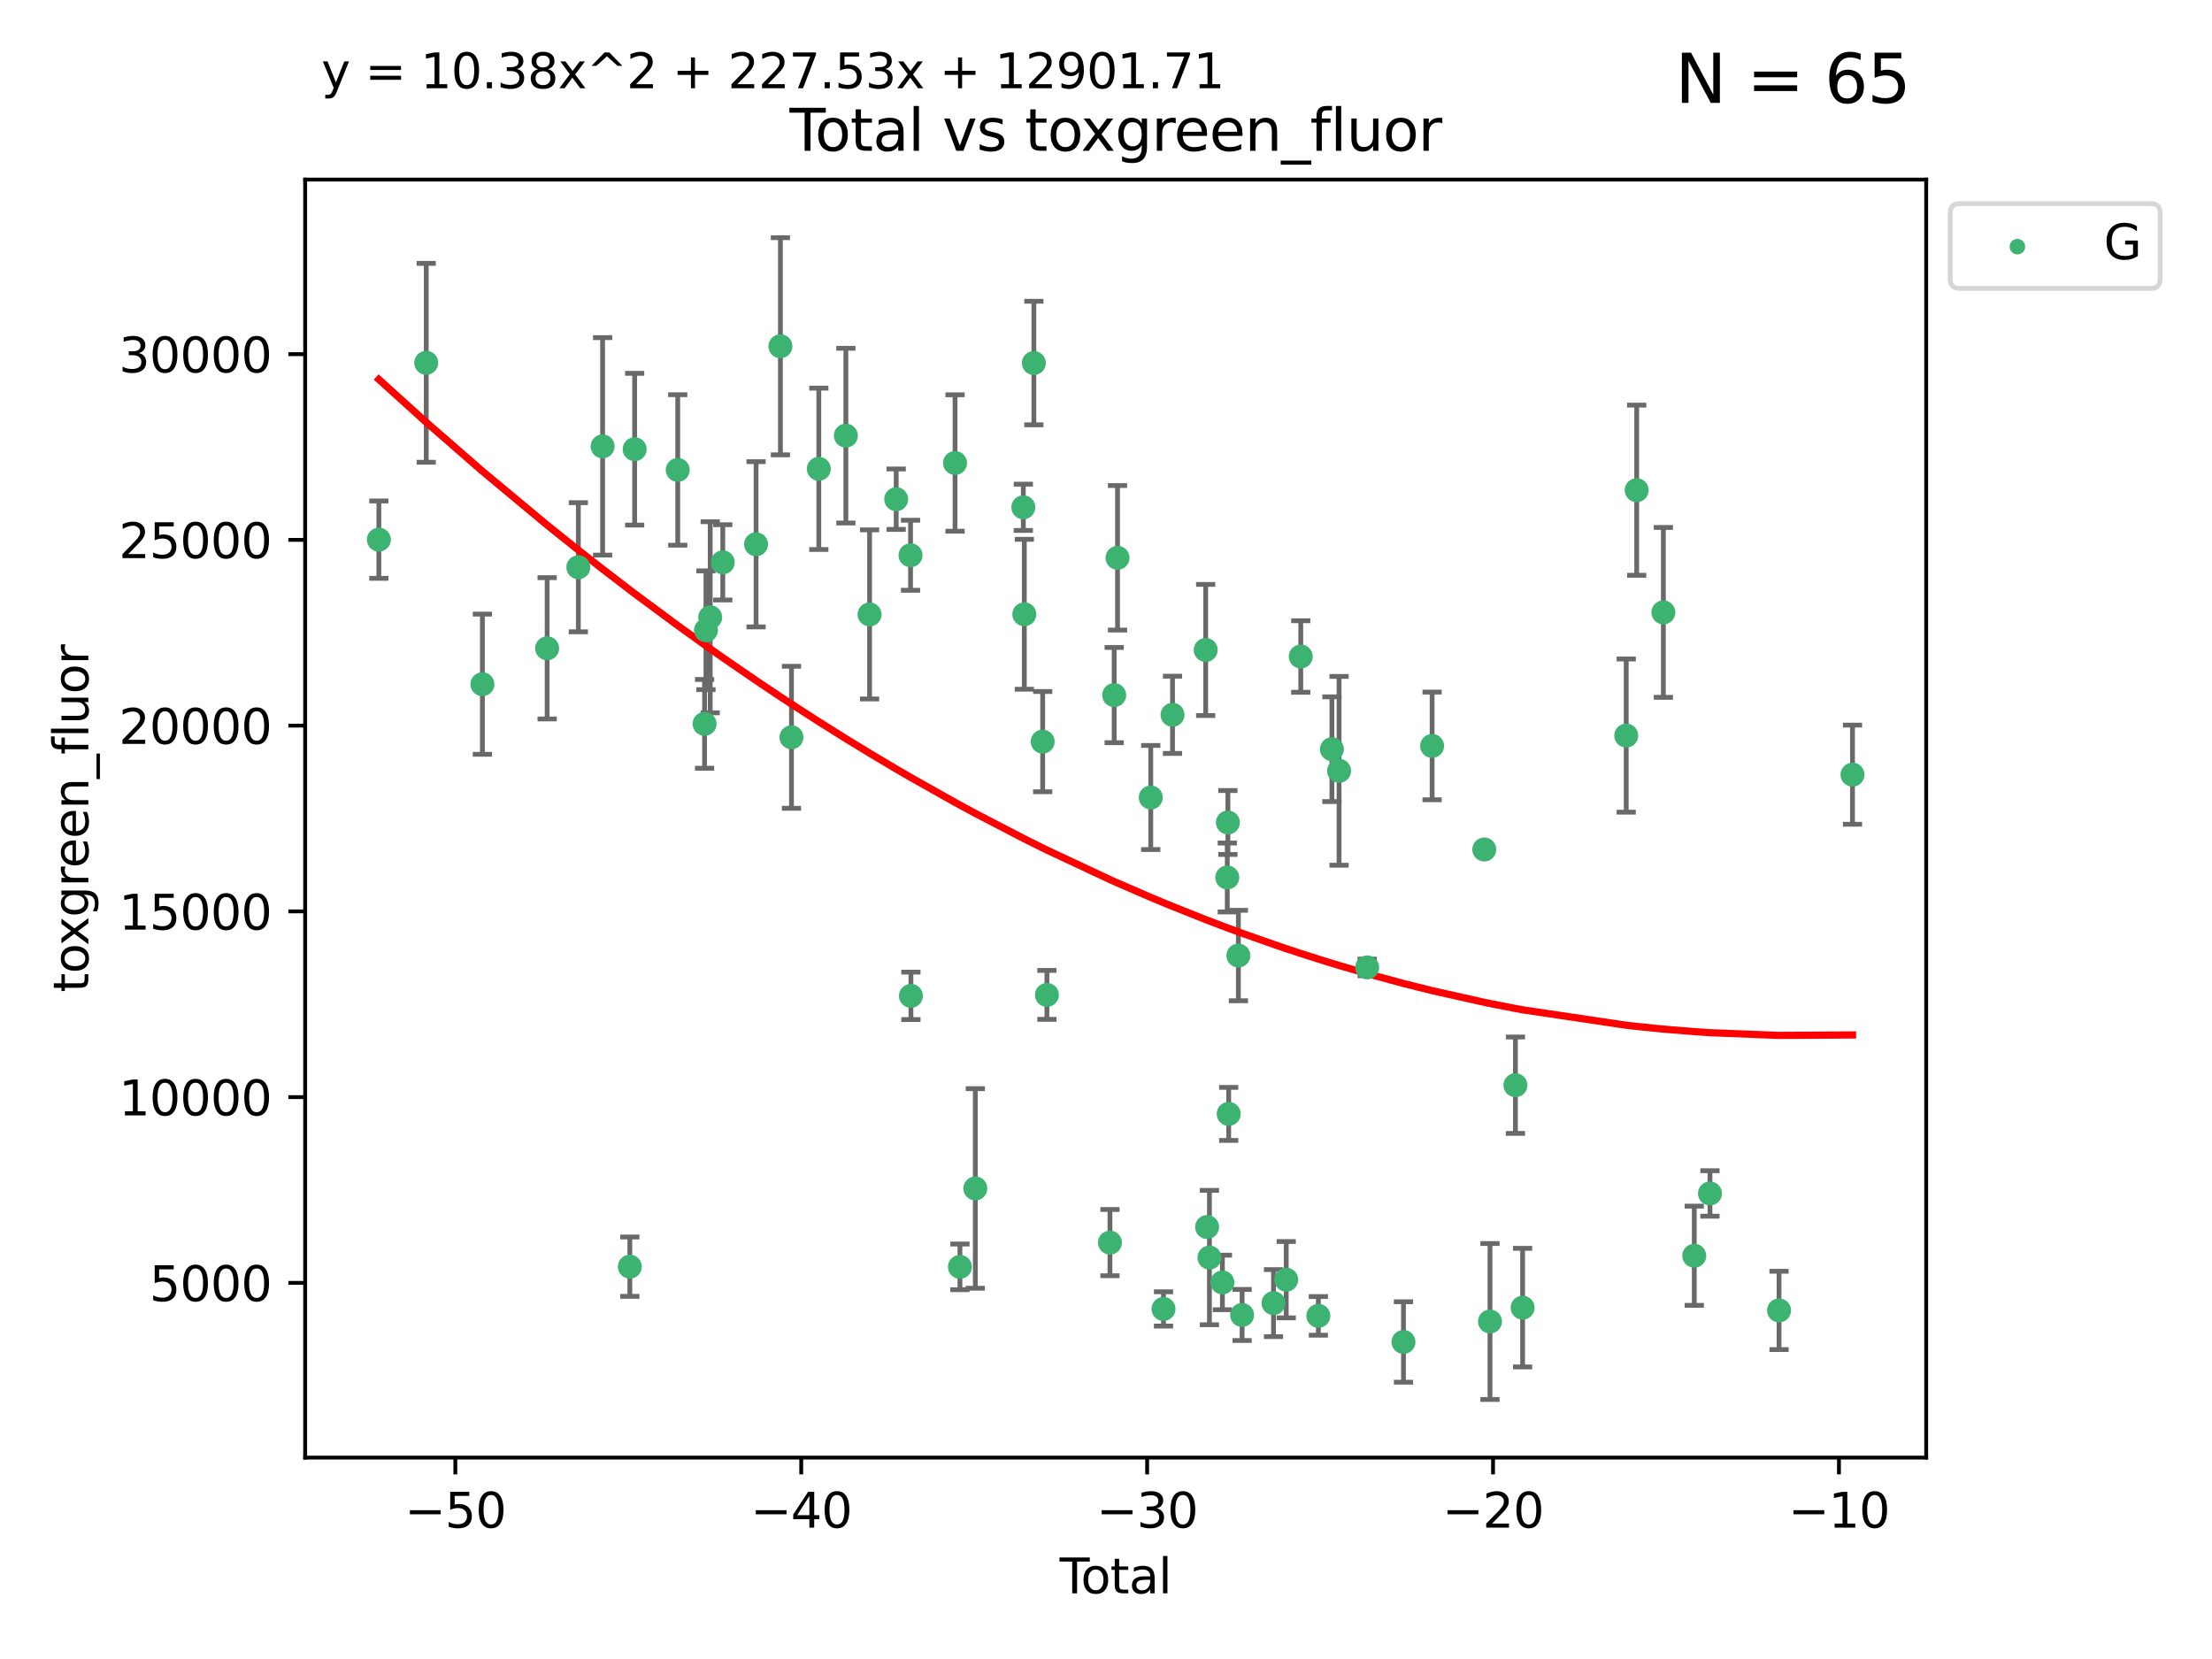 <?xml version="1.0" encoding="utf-8" standalone="no"?>
<!DOCTYPE svg PUBLIC "-//W3C//DTD SVG 1.1//EN"
  "http://www.w3.org/Graphics/SVG/1.1/DTD/svg11.dtd">
<svg xmlns:xlink="http://www.w3.org/1999/xlink" width="460.8pt" height="345.6pt" viewBox="0 0 460.8 345.6" xmlns="http://www.w3.org/2000/svg" version="1.1">
 <defs>
  <style type="text/css">*{stroke-linejoin: round; stroke-linecap: butt}</style>
 </defs>
 <g id="figure_1">
  <g id="patch_1">
   <path d="M 0 345.6 
L 460.8 345.6 
L 460.8 0 
L 0 0 
z
" style="fill: #ffffff"/>
  </g>
  <g id="axes_1">
   <g id="patch_2">
    <path d="M 63.571 303.64 
L 401.26 303.64 
L 401.26 37.411 
L 63.571 37.411 
z
" style="fill: #ffffff"/>
   </g>
   <g id="PathCollection_1">
    <defs>
     <path id="mf08fa5f1e4" d="M 0 1.118 
C 0.297 1.118 0.581 1 0.791 0.791 
C 1 0.581 1.118 0.297 1.118 0 
C 1.118 -0.297 1 -0.581 0.791 -0.791 
C 0.581 -1 0.297 -1.118 0 -1.118 
C -0.297 -1.118 -0.581 -1 -0.791 -0.791 
C -1 -0.581 -1.118 -0.297 -1.118 0 
C -1.118 0.297 -1 0.581 -0.791 0.791 
C -0.581 1 -0.297 1.118 0 1.118 
z
" style="stroke: #3cb371"/>
    </defs>
    <g clip-path="url(#pb6b7d1b1be)">
     <use xlink:href="#mf08fa5f1e4" x="78.921" y="112.42" style="fill: #3cb371; stroke: #3cb371"/>
     <use xlink:href="#mf08fa5f1e4" x="88.792" y="75.581" style="fill: #3cb371; stroke: #3cb371"/>
     <use xlink:href="#mf08fa5f1e4" x="100.493" y="142.533" style="fill: #3cb371; stroke: #3cb371"/>
     <use xlink:href="#mf08fa5f1e4" x="113.98" y="135.054" style="fill: #3cb371; stroke: #3cb371"/>
     <use xlink:href="#mf08fa5f1e4" x="120.479" y="118.168" style="fill: #3cb371; stroke: #3cb371"/>
     <use xlink:href="#mf08fa5f1e4" x="125.533" y="92.985" style="fill: #3cb371; stroke: #3cb371"/>
     <use xlink:href="#mf08fa5f1e4" x="131.207" y="263.87" style="fill: #3cb371; stroke: #3cb371"/>
     <use xlink:href="#mf08fa5f1e4" x="132.209" y="93.576" style="fill: #3cb371; stroke: #3cb371"/>
     <use xlink:href="#mf08fa5f1e4" x="141.185" y="97.898" style="fill: #3cb371; stroke: #3cb371"/>
     <use xlink:href="#mf08fa5f1e4" x="146.775" y="150.791" style="fill: #3cb371; stroke: #3cb371"/>
     <use xlink:href="#mf08fa5f1e4" x="147.063" y="131.297" style="fill: #3cb371; stroke: #3cb371"/>
     <use xlink:href="#mf08fa5f1e4" x="147.95" y="128.587" style="fill: #3cb371; stroke: #3cb371"/>
     <use xlink:href="#mf08fa5f1e4" x="150.568" y="117.149" style="fill: #3cb371; stroke: #3cb371"/>
     <use xlink:href="#mf08fa5f1e4" x="157.504" y="113.382" style="fill: #3cb371; stroke: #3cb371"/>
     <use xlink:href="#mf08fa5f1e4" x="162.577" y="72.132" style="fill: #3cb371; stroke: #3cb371"/>
     <use xlink:href="#mf08fa5f1e4" x="164.88" y="153.589" style="fill: #3cb371; stroke: #3cb371"/>
     <use xlink:href="#mf08fa5f1e4" x="170.572" y="97.665" style="fill: #3cb371; stroke: #3cb371"/>
     <use xlink:href="#mf08fa5f1e4" x="176.212" y="90.751" style="fill: #3cb371; stroke: #3cb371"/>
     <use xlink:href="#mf08fa5f1e4" x="181.15" y="127.994" style="fill: #3cb371; stroke: #3cb371"/>
     <use xlink:href="#mf08fa5f1e4" x="186.695" y="103.991" style="fill: #3cb371; stroke: #3cb371"/>
     <use xlink:href="#mf08fa5f1e4" x="189.682" y="115.671" style="fill: #3cb371; stroke: #3cb371"/>
     <use xlink:href="#mf08fa5f1e4" x="189.76" y="207.454" style="fill: #3cb371; stroke: #3cb371"/>
     <use xlink:href="#mf08fa5f1e4" x="198.955" y="96.45" style="fill: #3cb371; stroke: #3cb371"/>
     <use xlink:href="#mf08fa5f1e4" x="199.972" y="263.913" style="fill: #3cb371; stroke: #3cb371"/>
     <use xlink:href="#mf08fa5f1e4" x="203.178" y="247.577" style="fill: #3cb371; stroke: #3cb371"/>
     <use xlink:href="#mf08fa5f1e4" x="213.179" y="105.68" style="fill: #3cb371; stroke: #3cb371"/>
     <use xlink:href="#mf08fa5f1e4" x="213.387" y="127.964" style="fill: #3cb371; stroke: #3cb371"/>
     <use xlink:href="#mf08fa5f1e4" x="215.374" y="75.629" style="fill: #3cb371; stroke: #3cb371"/>
     <use xlink:href="#mf08fa5f1e4" x="217.208" y="154.496" style="fill: #3cb371; stroke: #3cb371"/>
     <use xlink:href="#mf08fa5f1e4" x="218.09" y="207.254" style="fill: #3cb371; stroke: #3cb371"/>
     <use xlink:href="#mf08fa5f1e4" x="231.224" y="258.857" style="fill: #3cb371; stroke: #3cb371"/>
     <use xlink:href="#mf08fa5f1e4" x="232.104" y="144.798" style="fill: #3cb371; stroke: #3cb371"/>
     <use xlink:href="#mf08fa5f1e4" x="232.802" y="116.202" style="fill: #3cb371; stroke: #3cb371"/>
     <use xlink:href="#mf08fa5f1e4" x="239.724" y="166.133" style="fill: #3cb371; stroke: #3cb371"/>
     <use xlink:href="#mf08fa5f1e4" x="242.381" y="272.675" style="fill: #3cb371; stroke: #3cb371"/>
     <use xlink:href="#mf08fa5f1e4" x="244.258" y="148.909" style="fill: #3cb371; stroke: #3cb371"/>
     <use xlink:href="#mf08fa5f1e4" x="251.167" y="135.4" style="fill: #3cb371; stroke: #3cb371"/>
     <use xlink:href="#mf08fa5f1e4" x="251.462" y="255.613" style="fill: #3cb371; stroke: #3cb371"/>
     <use xlink:href="#mf08fa5f1e4" x="251.949" y="261.975" style="fill: #3cb371; stroke: #3cb371"/>
     <use xlink:href="#mf08fa5f1e4" x="254.649" y="267.156" style="fill: #3cb371; stroke: #3cb371"/>
     <use xlink:href="#mf08fa5f1e4" x="255.663" y="182.796" style="fill: #3cb371; stroke: #3cb371"/>
     <use xlink:href="#mf08fa5f1e4" x="255.793" y="171.338" style="fill: #3cb371; stroke: #3cb371"/>
     <use xlink:href="#mf08fa5f1e4" x="255.96" y="232.046" style="fill: #3cb371; stroke: #3cb371"/>
     <use xlink:href="#mf08fa5f1e4" x="257.978" y="199.056" style="fill: #3cb371; stroke: #3cb371"/>
     <use xlink:href="#mf08fa5f1e4" x="258.754" y="273.935" style="fill: #3cb371; stroke: #3cb371"/>
     <use xlink:href="#mf08fa5f1e4" x="265.295" y="271.459" style="fill: #3cb371; stroke: #3cb371"/>
     <use xlink:href="#mf08fa5f1e4" x="267.947" y="266.583" style="fill: #3cb371; stroke: #3cb371"/>
     <use xlink:href="#mf08fa5f1e4" x="270.973" y="136.764" style="fill: #3cb371; stroke: #3cb371"/>
     <use xlink:href="#mf08fa5f1e4" x="274.639" y="274.118" style="fill: #3cb371; stroke: #3cb371"/>
     <use xlink:href="#mf08fa5f1e4" x="277.458" y="156.073" style="fill: #3cb371; stroke: #3cb371"/>
     <use xlink:href="#mf08fa5f1e4" x="278.954" y="160.578" style="fill: #3cb371; stroke: #3cb371"/>
     <use xlink:href="#mf08fa5f1e4" x="284.806" y="201.526" style="fill: #3cb371; stroke: #3cb371"/>
     <use xlink:href="#mf08fa5f1e4" x="292.369" y="279.556" style="fill: #3cb371; stroke: #3cb371"/>
     <use xlink:href="#mf08fa5f1e4" x="298.336" y="155.392" style="fill: #3cb371; stroke: #3cb371"/>
     <use xlink:href="#mf08fa5f1e4" x="309.203" y="176.965" style="fill: #3cb371; stroke: #3cb371"/>
     <use xlink:href="#mf08fa5f1e4" x="310.392" y="275.293" style="fill: #3cb371; stroke: #3cb371"/>
     <use xlink:href="#mf08fa5f1e4" x="315.691" y="226.069" style="fill: #3cb371; stroke: #3cb371"/>
     <use xlink:href="#mf08fa5f1e4" x="317.187" y="272.405" style="fill: #3cb371; stroke: #3cb371"/>
     <use xlink:href="#mf08fa5f1e4" x="338.77" y="153.233" style="fill: #3cb371; stroke: #3cb371"/>
     <use xlink:href="#mf08fa5f1e4" x="340.952" y="102.118" style="fill: #3cb371; stroke: #3cb371"/>
     <use xlink:href="#mf08fa5f1e4" x="346.513" y="127.573" style="fill: #3cb371; stroke: #3cb371"/>
     <use xlink:href="#mf08fa5f1e4" x="352.949" y="261.594" style="fill: #3cb371; stroke: #3cb371"/>
     <use xlink:href="#mf08fa5f1e4" x="356.217" y="248.616" style="fill: #3cb371; stroke: #3cb371"/>
     <use xlink:href="#mf08fa5f1e4" x="370.608" y="272.984" style="fill: #3cb371; stroke: #3cb371"/>
     <use xlink:href="#mf08fa5f1e4" x="385.911" y="161.376" style="fill: #3cb371; stroke: #3cb371"/>
    </g>
   </g>
   <g id="matplotlib.axis_1">
    <g id="xtick_1">
     <g id="line2d_1">
      <defs>
       <path id="m6fd8b19e23" d="M 0 0 
L 0 3.5 
" style="stroke: #000000; stroke-width: 0.8"/>
      </defs>
      <g>
       <use xlink:href="#m6fd8b19e23" x="94.856" y="303.64" style="stroke: #000000; stroke-width: 0.8"/>
      </g>
     </g>
     <g id="text_1">
      <!-- −50 -->
      <g transform="translate(84.304 318.238)scale(0.1 -0.1)">
       <defs>
        <path id="DejaVuSans-2212" d="M 678 2272 
L 4684 2272 
L 4684 1741 
L 678 1741 
L 678 2272 
z
" transform="scale(0.016)"/>
        <path id="DejaVuSans-35" d="M 691 4666 
L 3169 4666 
L 3169 4134 
L 1269 4134 
L 1269 2991 
Q 1406 3038 1543 3061 
Q 1681 3084 1819 3084 
Q 2600 3084 3056 2656 
Q 3513 2228 3513 1497 
Q 3513 744 3044 326 
Q 2575 -91 1722 -91 
Q 1428 -91 1123 -41 
Q 819 9 494 109 
L 494 744 
Q 775 591 1075 516 
Q 1375 441 1709 441 
Q 2250 441 2565 725 
Q 2881 1009 2881 1497 
Q 2881 1984 2565 2268 
Q 2250 2553 1709 2553 
Q 1456 2553 1204 2497 
Q 953 2441 691 2322 
L 691 4666 
z
" transform="scale(0.016)"/>
        <path id="DejaVuSans-30" d="M 2034 4250 
Q 1547 4250 1301 3770 
Q 1056 3291 1056 2328 
Q 1056 1369 1301 889 
Q 1547 409 2034 409 
Q 2525 409 2770 889 
Q 3016 1369 3016 2328 
Q 3016 3291 2770 3770 
Q 2525 4250 2034 4250 
z
M 2034 4750 
Q 2819 4750 3233 4129 
Q 3647 3509 3647 2328 
Q 3647 1150 3233 529 
Q 2819 -91 2034 -91 
Q 1250 -91 836 529 
Q 422 1150 422 2328 
Q 422 3509 836 4129 
Q 1250 4750 2034 4750 
z
" transform="scale(0.016)"/>
       </defs>
       <use xlink:href="#DejaVuSans-2212"/>
       <use xlink:href="#DejaVuSans-35" x="83.789"/>
       <use xlink:href="#DejaVuSans-30" x="147.412"/>
      </g>
     </g>
    </g>
    <g id="xtick_2">
     <g id="line2d_2">
      <g>
       <use xlink:href="#m6fd8b19e23" x="166.914" y="303.64" style="stroke: #000000; stroke-width: 0.8"/>
      </g>
     </g>
     <g id="text_2">
      <!-- −40 -->
      <g transform="translate(156.361 318.238)scale(0.1 -0.1)">
       <defs>
        <path id="DejaVuSans-34" d="M 2419 4116 
L 825 1625 
L 2419 1625 
L 2419 4116 
z
M 2253 4666 
L 3047 4666 
L 3047 1625 
L 3713 1625 
L 3713 1100 
L 3047 1100 
L 3047 0 
L 2419 0 
L 2419 1100 
L 313 1100 
L 313 1709 
L 2253 4666 
z
" transform="scale(0.016)"/>
       </defs>
       <use xlink:href="#DejaVuSans-2212"/>
       <use xlink:href="#DejaVuSans-34" x="83.789"/>
       <use xlink:href="#DejaVuSans-30" x="147.412"/>
      </g>
     </g>
    </g>
    <g id="xtick_3">
     <g id="line2d_3">
      <g>
       <use xlink:href="#m6fd8b19e23" x="238.971" y="303.64" style="stroke: #000000; stroke-width: 0.8"/>
      </g>
     </g>
     <g id="text_3">
      <!-- −30 -->
      <g transform="translate(228.419 318.238)scale(0.1 -0.1)">
       <defs>
        <path id="DejaVuSans-33" d="M 2597 2516 
Q 3050 2419 3304 2112 
Q 3559 1806 3559 1356 
Q 3559 666 3084 287 
Q 2609 -91 1734 -91 
Q 1441 -91 1130 -33 
Q 819 25 488 141 
L 488 750 
Q 750 597 1062 519 
Q 1375 441 1716 441 
Q 2309 441 2620 675 
Q 2931 909 2931 1356 
Q 2931 1769 2642 2001 
Q 2353 2234 1838 2234 
L 1294 2234 
L 1294 2753 
L 1863 2753 
Q 2328 2753 2575 2939 
Q 2822 3125 2822 3475 
Q 2822 3834 2567 4026 
Q 2313 4219 1838 4219 
Q 1578 4219 1281 4162 
Q 984 4106 628 3988 
L 628 4550 
Q 988 4650 1302 4700 
Q 1616 4750 1894 4750 
Q 2613 4750 3031 4423 
Q 3450 4097 3450 3541 
Q 3450 3153 3228 2886 
Q 3006 2619 2597 2516 
z
" transform="scale(0.016)"/>
       </defs>
       <use xlink:href="#DejaVuSans-2212"/>
       <use xlink:href="#DejaVuSans-33" x="83.789"/>
       <use xlink:href="#DejaVuSans-30" x="147.412"/>
      </g>
     </g>
    </g>
    <g id="xtick_4">
     <g id="line2d_4">
      <g>
       <use xlink:href="#m6fd8b19e23" x="311.029" y="303.64" style="stroke: #000000; stroke-width: 0.8"/>
      </g>
     </g>
     <g id="text_4">
      <!-- −20 -->
      <g transform="translate(300.476 318.238)scale(0.1 -0.1)">
       <defs>
        <path id="DejaVuSans-32" d="M 1228 531 
L 3431 531 
L 3431 0 
L 469 0 
L 469 531 
Q 828 903 1448 1529 
Q 2069 2156 2228 2338 
Q 2531 2678 2651 2914 
Q 2772 3150 2772 3378 
Q 2772 3750 2511 3984 
Q 2250 4219 1831 4219 
Q 1534 4219 1204 4116 
Q 875 4013 500 3803 
L 500 4441 
Q 881 4594 1212 4672 
Q 1544 4750 1819 4750 
Q 2544 4750 2975 4387 
Q 3406 4025 3406 3419 
Q 3406 3131 3298 2873 
Q 3191 2616 2906 2266 
Q 2828 2175 2409 1742 
Q 1991 1309 1228 531 
z
" transform="scale(0.016)"/>
       </defs>
       <use xlink:href="#DejaVuSans-2212"/>
       <use xlink:href="#DejaVuSans-32" x="83.789"/>
       <use xlink:href="#DejaVuSans-30" x="147.412"/>
      </g>
     </g>
    </g>
    <g id="xtick_5">
     <g id="line2d_5">
      <g>
       <use xlink:href="#m6fd8b19e23" x="383.086" y="303.64" style="stroke: #000000; stroke-width: 0.8"/>
      </g>
     </g>
     <g id="text_5">
      <!-- −10 -->
      <g transform="translate(372.534 318.238)scale(0.1 -0.1)">
       <defs>
        <path id="DejaVuSans-31" d="M 794 531 
L 1825 531 
L 1825 4091 
L 703 3866 
L 703 4441 
L 1819 4666 
L 2450 4666 
L 2450 531 
L 3481 531 
L 3481 0 
L 794 0 
L 794 531 
z
" transform="scale(0.016)"/>
       </defs>
       <use xlink:href="#DejaVuSans-2212"/>
       <use xlink:href="#DejaVuSans-31" x="83.789"/>
       <use xlink:href="#DejaVuSans-30" x="147.412"/>
      </g>
     </g>
    </g>
    <g id="text_6">
     <!-- Total -->
     <g transform="translate(220.739 331.917)scale(0.1 -0.1)">
      <defs>
       <path id="DejaVuSans-54" d="M -19 4666 
L 3928 4666 
L 3928 4134 
L 2272 4134 
L 2272 0 
L 1638 0 
L 1638 4134 
L -19 4134 
L -19 4666 
z
" transform="scale(0.016)"/>
       <path id="DejaVuSans-6f" d="M 1959 3097 
Q 1497 3097 1228 2736 
Q 959 2375 959 1747 
Q 959 1119 1226 758 
Q 1494 397 1959 397 
Q 2419 397 2687 759 
Q 2956 1122 2956 1747 
Q 2956 2369 2687 2733 
Q 2419 3097 1959 3097 
z
M 1959 3584 
Q 2709 3584 3137 3096 
Q 3566 2609 3566 1747 
Q 3566 888 3137 398 
Q 2709 -91 1959 -91 
Q 1206 -91 779 398 
Q 353 888 353 1747 
Q 353 2609 779 3096 
Q 1206 3584 1959 3584 
z
" transform="scale(0.016)"/>
       <path id="DejaVuSans-74" d="M 1172 4494 
L 1172 3500 
L 2356 3500 
L 2356 3053 
L 1172 3053 
L 1172 1153 
Q 1172 725 1289 603 
Q 1406 481 1766 481 
L 2356 481 
L 2356 0 
L 1766 0 
Q 1100 0 847 248 
Q 594 497 594 1153 
L 594 3053 
L 172 3053 
L 172 3500 
L 594 3500 
L 594 4494 
L 1172 4494 
z
" transform="scale(0.016)"/>
       <path id="DejaVuSans-61" d="M 2194 1759 
Q 1497 1759 1228 1600 
Q 959 1441 959 1056 
Q 959 750 1161 570 
Q 1363 391 1709 391 
Q 2188 391 2477 730 
Q 2766 1069 2766 1631 
L 2766 1759 
L 2194 1759 
z
M 3341 1997 
L 3341 0 
L 2766 0 
L 2766 531 
Q 2569 213 2275 61 
Q 1981 -91 1556 -91 
Q 1019 -91 701 211 
Q 384 513 384 1019 
Q 384 1609 779 1909 
Q 1175 2209 1959 2209 
L 2766 2209 
L 2766 2266 
Q 2766 2663 2505 2880 
Q 2244 3097 1772 3097 
Q 1472 3097 1187 3025 
Q 903 2953 641 2809 
L 641 3341 
Q 956 3463 1253 3523 
Q 1550 3584 1831 3584 
Q 2591 3584 2966 3190 
Q 3341 2797 3341 1997 
z
" transform="scale(0.016)"/>
       <path id="DejaVuSans-6c" d="M 603 4863 
L 1178 4863 
L 1178 0 
L 603 0 
L 603 4863 
z
" transform="scale(0.016)"/>
      </defs>
      <use xlink:href="#DejaVuSans-54"/>
      <use xlink:href="#DejaVuSans-6f" x="44.084"/>
      <use xlink:href="#DejaVuSans-74" x="105.266"/>
      <use xlink:href="#DejaVuSans-61" x="144.475"/>
      <use xlink:href="#DejaVuSans-6c" x="205.754"/>
     </g>
    </g>
   </g>
   <g id="matplotlib.axis_2">
    <g id="ytick_1">
     <g id="line2d_6">
      <defs>
       <path id="m815e0195e5" d="M 0 0 
L -3.5 0 
" style="stroke: #000000; stroke-width: 0.8"/>
      </defs>
      <g>
       <use xlink:href="#m815e0195e5" x="63.571" y="267.243" style="stroke: #000000; stroke-width: 0.8"/>
      </g>
     </g>
     <g id="text_7">
      <!-- 5000 -->
      <g transform="translate(31.121 271.042)scale(0.1 -0.1)">
       <use xlink:href="#DejaVuSans-35"/>
       <use xlink:href="#DejaVuSans-30" x="63.623"/>
       <use xlink:href="#DejaVuSans-30" x="127.246"/>
       <use xlink:href="#DejaVuSans-30" x="190.869"/>
      </g>
     </g>
    </g>
    <g id="ytick_2">
     <g id="line2d_7">
      <g>
       <use xlink:href="#m815e0195e5" x="63.571" y="228.55" style="stroke: #000000; stroke-width: 0.8"/>
      </g>
     </g>
     <g id="text_8">
      <!-- 10000 -->
      <g transform="translate(24.759 232.349)scale(0.1 -0.1)">
       <use xlink:href="#DejaVuSans-31"/>
       <use xlink:href="#DejaVuSans-30" x="63.623"/>
       <use xlink:href="#DejaVuSans-30" x="127.246"/>
       <use xlink:href="#DejaVuSans-30" x="190.869"/>
       <use xlink:href="#DejaVuSans-30" x="254.492"/>
      </g>
     </g>
    </g>
    <g id="ytick_3">
     <g id="line2d_8">
      <g>
       <use xlink:href="#m815e0195e5" x="63.571" y="189.856" style="stroke: #000000; stroke-width: 0.8"/>
      </g>
     </g>
     <g id="text_9">
      <!-- 15000 -->
      <g transform="translate(24.759 193.656)scale(0.1 -0.1)">
       <use xlink:href="#DejaVuSans-31"/>
       <use xlink:href="#DejaVuSans-35" x="63.623"/>
       <use xlink:href="#DejaVuSans-30" x="127.246"/>
       <use xlink:href="#DejaVuSans-30" x="190.869"/>
       <use xlink:href="#DejaVuSans-30" x="254.492"/>
      </g>
     </g>
    </g>
    <g id="ytick_4">
     <g id="line2d_9">
      <g>
       <use xlink:href="#m815e0195e5" x="63.571" y="151.163" style="stroke: #000000; stroke-width: 0.8"/>
      </g>
     </g>
     <g id="text_10">
      <!-- 20000 -->
      <g transform="translate(24.759 154.963)scale(0.1 -0.1)">
       <use xlink:href="#DejaVuSans-32"/>
       <use xlink:href="#DejaVuSans-30" x="63.623"/>
       <use xlink:href="#DejaVuSans-30" x="127.246"/>
       <use xlink:href="#DejaVuSans-30" x="190.869"/>
       <use xlink:href="#DejaVuSans-30" x="254.492"/>
      </g>
     </g>
    </g>
    <g id="ytick_5">
     <g id="line2d_10">
      <g>
       <use xlink:href="#m815e0195e5" x="63.571" y="112.47" style="stroke: #000000; stroke-width: 0.8"/>
      </g>
     </g>
     <g id="text_11">
      <!-- 25000 -->
      <g transform="translate(24.759 116.269)scale(0.1 -0.1)">
       <use xlink:href="#DejaVuSans-32"/>
       <use xlink:href="#DejaVuSans-35" x="63.623"/>
       <use xlink:href="#DejaVuSans-30" x="127.246"/>
       <use xlink:href="#DejaVuSans-30" x="190.869"/>
       <use xlink:href="#DejaVuSans-30" x="254.492"/>
      </g>
     </g>
    </g>
    <g id="ytick_6">
     <g id="line2d_11">
      <g>
       <use xlink:href="#m815e0195e5" x="63.571" y="73.777" style="stroke: #000000; stroke-width: 0.8"/>
      </g>
     </g>
     <g id="text_12">
      <!-- 30000 -->
      <g transform="translate(24.759 77.576)scale(0.1 -0.1)">
       <use xlink:href="#DejaVuSans-33"/>
       <use xlink:href="#DejaVuSans-30" x="63.623"/>
       <use xlink:href="#DejaVuSans-30" x="127.246"/>
       <use xlink:href="#DejaVuSans-30" x="190.869"/>
       <use xlink:href="#DejaVuSans-30" x="254.492"/>
      </g>
     </g>
    </g>
    <g id="text_13">
     <!-- toxgreen_fluor -->
     <g transform="translate(18.401 206.72)rotate(-90)scale(0.1 -0.1)">
      <defs>
       <path id="DejaVuSans-78" d="M 3513 3500 
L 2247 1797 
L 3578 0 
L 2900 0 
L 1881 1375 
L 863 0 
L 184 0 
L 1544 1831 
L 300 3500 
L 978 3500 
L 1906 2253 
L 2834 3500 
L 3513 3500 
z
" transform="scale(0.016)"/>
       <path id="DejaVuSans-67" d="M 2906 1791 
Q 2906 2416 2648 2759 
Q 2391 3103 1925 3103 
Q 1463 3103 1205 2759 
Q 947 2416 947 1791 
Q 947 1169 1205 825 
Q 1463 481 1925 481 
Q 2391 481 2648 825 
Q 2906 1169 2906 1791 
z
M 3481 434 
Q 3481 -459 3084 -895 
Q 2688 -1331 1869 -1331 
Q 1566 -1331 1297 -1286 
Q 1028 -1241 775 -1147 
L 775 -588 
Q 1028 -725 1275 -790 
Q 1522 -856 1778 -856 
Q 2344 -856 2625 -561 
Q 2906 -266 2906 331 
L 2906 616 
Q 2728 306 2450 153 
Q 2172 0 1784 0 
Q 1141 0 747 490 
Q 353 981 353 1791 
Q 353 2603 747 3093 
Q 1141 3584 1784 3584 
Q 2172 3584 2450 3431 
Q 2728 3278 2906 2969 
L 2906 3500 
L 3481 3500 
L 3481 434 
z
" transform="scale(0.016)"/>
       <path id="DejaVuSans-72" d="M 2631 2963 
Q 2534 3019 2420 3045 
Q 2306 3072 2169 3072 
Q 1681 3072 1420 2755 
Q 1159 2438 1159 1844 
L 1159 0 
L 581 0 
L 581 3500 
L 1159 3500 
L 1159 2956 
Q 1341 3275 1631 3429 
Q 1922 3584 2338 3584 
Q 2397 3584 2469 3576 
Q 2541 3569 2628 3553 
L 2631 2963 
z
" transform="scale(0.016)"/>
       <path id="DejaVuSans-65" d="M 3597 1894 
L 3597 1613 
L 953 1613 
Q 991 1019 1311 708 
Q 1631 397 2203 397 
Q 2534 397 2845 478 
Q 3156 559 3463 722 
L 3463 178 
Q 3153 47 2828 -22 
Q 2503 -91 2169 -91 
Q 1331 -91 842 396 
Q 353 884 353 1716 
Q 353 2575 817 3079 
Q 1281 3584 2069 3584 
Q 2775 3584 3186 3129 
Q 3597 2675 3597 1894 
z
M 3022 2063 
Q 3016 2534 2758 2815 
Q 2500 3097 2075 3097 
Q 1594 3097 1305 2825 
Q 1016 2553 972 2059 
L 3022 2063 
z
" transform="scale(0.016)"/>
       <path id="DejaVuSans-6e" d="M 3513 2113 
L 3513 0 
L 2938 0 
L 2938 2094 
Q 2938 2591 2744 2837 
Q 2550 3084 2163 3084 
Q 1697 3084 1428 2787 
Q 1159 2491 1159 1978 
L 1159 0 
L 581 0 
L 581 3500 
L 1159 3500 
L 1159 2956 
Q 1366 3272 1645 3428 
Q 1925 3584 2291 3584 
Q 2894 3584 3203 3211 
Q 3513 2838 3513 2113 
z
" transform="scale(0.016)"/>
       <path id="DejaVuSans-5f" d="M 3263 -1063 
L 3263 -1509 
L -63 -1509 
L -63 -1063 
L 3263 -1063 
z
" transform="scale(0.016)"/>
       <path id="DejaVuSans-66" d="M 2375 4863 
L 2375 4384 
L 1825 4384 
Q 1516 4384 1395 4259 
Q 1275 4134 1275 3809 
L 1275 3500 
L 2222 3500 
L 2222 3053 
L 1275 3053 
L 1275 0 
L 697 0 
L 697 3053 
L 147 3053 
L 147 3500 
L 697 3500 
L 697 3744 
Q 697 4328 969 4595 
Q 1241 4863 1831 4863 
L 2375 4863 
z
" transform="scale(0.016)"/>
       <path id="DejaVuSans-75" d="M 544 1381 
L 544 3500 
L 1119 3500 
L 1119 1403 
Q 1119 906 1312 657 
Q 1506 409 1894 409 
Q 2359 409 2629 706 
Q 2900 1003 2900 1516 
L 2900 3500 
L 3475 3500 
L 3475 0 
L 2900 0 
L 2900 538 
Q 2691 219 2414 64 
Q 2138 -91 1772 -91 
Q 1169 -91 856 284 
Q 544 659 544 1381 
z
M 1991 3584 
L 1991 3584 
z
" transform="scale(0.016)"/>
      </defs>
      <use xlink:href="#DejaVuSans-74"/>
      <use xlink:href="#DejaVuSans-6f" x="39.209"/>
      <use xlink:href="#DejaVuSans-78" x="97.266"/>
      <use xlink:href="#DejaVuSans-67" x="156.445"/>
      <use xlink:href="#DejaVuSans-72" x="219.922"/>
      <use xlink:href="#DejaVuSans-65" x="258.785"/>
      <use xlink:href="#DejaVuSans-65" x="320.309"/>
      <use xlink:href="#DejaVuSans-6e" x="381.832"/>
      <use xlink:href="#DejaVuSans-5f" x="445.211"/>
      <use xlink:href="#DejaVuSans-66" x="495.211"/>
      <use xlink:href="#DejaVuSans-6c" x="530.416"/>
      <use xlink:href="#DejaVuSans-75" x="558.199"/>
      <use xlink:href="#DejaVuSans-6f" x="621.578"/>
      <use xlink:href="#DejaVuSans-72" x="682.76"/>
     </g>
    </g>
   </g>
   <g id="LineCollection_1">
    <path d="M 78.921 120.48 
L 78.921 104.361 
" clip-path="url(#pb6b7d1b1be)" style="fill: none; stroke: #696969"/>
    <path d="M 88.792 96.298 
L 88.792 54.865 
" clip-path="url(#pb6b7d1b1be)" style="fill: none; stroke: #696969"/>
    <path d="M 100.493 157.135 
L 100.493 127.931 
" clip-path="url(#pb6b7d1b1be)" style="fill: none; stroke: #696969"/>
    <path d="M 113.98 149.771 
L 113.98 120.338 
" clip-path="url(#pb6b7d1b1be)" style="fill: none; stroke: #696969"/>
    <path d="M 120.479 131.617 
L 120.479 104.718 
" clip-path="url(#pb6b7d1b1be)" style="fill: none; stroke: #696969"/>
    <path d="M 125.533 115.636 
L 125.533 70.335 
" clip-path="url(#pb6b7d1b1be)" style="fill: none; stroke: #696969"/>
    <path d="M 131.207 270.054 
L 131.207 257.685 
" clip-path="url(#pb6b7d1b1be)" style="fill: none; stroke: #696969"/>
    <path d="M 132.209 109.381 
L 132.209 77.77 
" clip-path="url(#pb6b7d1b1be)" style="fill: none; stroke: #696969"/>
    <path d="M 141.185 113.571 
L 141.185 82.226 
" clip-path="url(#pb6b7d1b1be)" style="fill: none; stroke: #696969"/>
    <path d="M 146.775 160.037 
L 146.775 141.545 
" clip-path="url(#pb6b7d1b1be)" style="fill: none; stroke: #696969"/>
    <path d="M 147.063 143.669 
L 147.063 118.924 
" clip-path="url(#pb6b7d1b1be)" style="fill: none; stroke: #696969"/>
    <path d="M 147.95 148.491 
L 147.95 108.683 
" clip-path="url(#pb6b7d1b1be)" style="fill: none; stroke: #696969"/>
    <path d="M 150.568 124.986 
L 150.568 109.312 
" clip-path="url(#pb6b7d1b1be)" style="fill: none; stroke: #696969"/>
    <path d="M 157.504 130.595 
L 157.504 96.169 
" clip-path="url(#pb6b7d1b1be)" style="fill: none; stroke: #696969"/>
    <path d="M 162.577 94.752 
L 162.577 49.513 
" clip-path="url(#pb6b7d1b1be)" style="fill: none; stroke: #696969"/>
    <path d="M 164.88 168.382 
L 164.88 138.795 
" clip-path="url(#pb6b7d1b1be)" style="fill: none; stroke: #696969"/>
    <path d="M 170.572 114.473 
L 170.572 80.857 
" clip-path="url(#pb6b7d1b1be)" style="fill: none; stroke: #696969"/>
    <path d="M 176.212 108.951 
L 176.212 72.551 
" clip-path="url(#pb6b7d1b1be)" style="fill: none; stroke: #696969"/>
    <path d="M 181.15 145.609 
L 181.15 110.379 
" clip-path="url(#pb6b7d1b1be)" style="fill: none; stroke: #696969"/>
    <path d="M 186.695 110.284 
L 186.695 97.697 
" clip-path="url(#pb6b7d1b1be)" style="fill: none; stroke: #696969"/>
    <path d="M 189.682 122.965 
L 189.682 108.377 
" clip-path="url(#pb6b7d1b1be)" style="fill: none; stroke: #696969"/>
    <path d="M 189.76 212.395 
L 189.76 202.513 
" clip-path="url(#pb6b7d1b1be)" style="fill: none; stroke: #696969"/>
    <path d="M 198.955 110.658 
L 198.955 82.243 
" clip-path="url(#pb6b7d1b1be)" style="fill: none; stroke: #696969"/>
    <path d="M 199.972 268.671 
L 199.972 259.155 
" clip-path="url(#pb6b7d1b1be)" style="fill: none; stroke: #696969"/>
    <path d="M 203.178 268.366 
L 203.178 226.788 
" clip-path="url(#pb6b7d1b1be)" style="fill: none; stroke: #696969"/>
    <path d="M 213.179 110.498 
L 213.179 100.861 
" clip-path="url(#pb6b7d1b1be)" style="fill: none; stroke: #696969"/>
    <path d="M 213.387 143.58 
L 213.387 112.347 
" clip-path="url(#pb6b7d1b1be)" style="fill: none; stroke: #696969"/>
    <path d="M 215.374 88.498 
L 215.374 62.759 
" clip-path="url(#pb6b7d1b1be)" style="fill: none; stroke: #696969"/>
    <path d="M 217.208 164.938 
L 217.208 144.054 
" clip-path="url(#pb6b7d1b1be)" style="fill: none; stroke: #696969"/>
    <path d="M 218.09 212.348 
L 218.09 202.159 
" clip-path="url(#pb6b7d1b1be)" style="fill: none; stroke: #696969"/>
    <path d="M 231.224 265.757 
L 231.224 251.958 
" clip-path="url(#pb6b7d1b1be)" style="fill: none; stroke: #696969"/>
    <path d="M 232.104 154.717 
L 232.104 134.878 
" clip-path="url(#pb6b7d1b1be)" style="fill: none; stroke: #696969"/>
    <path d="M 232.802 131.258 
L 232.802 101.147 
" clip-path="url(#pb6b7d1b1be)" style="fill: none; stroke: #696969"/>
    <path d="M 239.724 176.978 
L 239.724 155.288 
" clip-path="url(#pb6b7d1b1be)" style="fill: none; stroke: #696969"/>
    <path d="M 242.381 276.248 
L 242.381 269.102 
" clip-path="url(#pb6b7d1b1be)" style="fill: none; stroke: #696969"/>
    <path d="M 244.258 156.956 
L 244.258 140.861 
" clip-path="url(#pb6b7d1b1be)" style="fill: none; stroke: #696969"/>
    <path d="M 251.167 149.06 
L 251.167 121.74 
" clip-path="url(#pb6b7d1b1be)" style="fill: none; stroke: #696969"/>
    <path d="M 251.462 256.27 
L 251.462 254.956 
" clip-path="url(#pb6b7d1b1be)" style="fill: none; stroke: #696969"/>
    <path d="M 251.949 275.971 
L 251.949 247.978 
" clip-path="url(#pb6b7d1b1be)" style="fill: none; stroke: #696969"/>
    <path d="M 254.649 272.837 
L 254.649 261.475 
" clip-path="url(#pb6b7d1b1be)" style="fill: none; stroke: #696969"/>
    <path d="M 255.663 189.971 
L 255.663 175.62 
" clip-path="url(#pb6b7d1b1be)" style="fill: none; stroke: #696969"/>
    <path d="M 255.793 177.995 
L 255.793 164.682 
" clip-path="url(#pb6b7d1b1be)" style="fill: none; stroke: #696969"/>
    <path d="M 255.96 237.57 
L 255.96 226.522 
" clip-path="url(#pb6b7d1b1be)" style="fill: none; stroke: #696969"/>
    <path d="M 257.978 208.478 
L 257.978 189.635 
" clip-path="url(#pb6b7d1b1be)" style="fill: none; stroke: #696969"/>
    <path d="M 258.754 279.254 
L 258.754 268.616 
" clip-path="url(#pb6b7d1b1be)" style="fill: none; stroke: #696969"/>
    <path d="M 265.295 278.441 
L 265.295 264.477 
" clip-path="url(#pb6b7d1b1be)" style="fill: none; stroke: #696969"/>
    <path d="M 267.947 274.533 
L 267.947 258.632 
" clip-path="url(#pb6b7d1b1be)" style="fill: none; stroke: #696969"/>
    <path d="M 270.973 144.212 
L 270.973 129.315 
" clip-path="url(#pb6b7d1b1be)" style="fill: none; stroke: #696969"/>
    <path d="M 274.639 278.144 
L 274.639 270.093 
" clip-path="url(#pb6b7d1b1be)" style="fill: none; stroke: #696969"/>
    <path d="M 277.458 166.981 
L 277.458 145.165 
" clip-path="url(#pb6b7d1b1be)" style="fill: none; stroke: #696969"/>
    <path d="M 278.954 180.242 
L 278.954 140.914 
" clip-path="url(#pb6b7d1b1be)" style="fill: none; stroke: #696969"/>
    <path d="M 284.806 203.256 
L 284.806 199.796 
" clip-path="url(#pb6b7d1b1be)" style="fill: none; stroke: #696969"/>
    <path d="M 292.369 287.935 
L 292.369 271.177 
" clip-path="url(#pb6b7d1b1be)" style="fill: none; stroke: #696969"/>
    <path d="M 298.336 166.609 
L 298.336 144.174 
" clip-path="url(#pb6b7d1b1be)" style="fill: none; stroke: #696969"/>
    <path d="M 309.203 177.686 
L 309.203 176.243 
" clip-path="url(#pb6b7d1b1be)" style="fill: none; stroke: #696969"/>
    <path d="M 310.392 291.539 
L 310.392 259.048 
" clip-path="url(#pb6b7d1b1be)" style="fill: none; stroke: #696969"/>
    <path d="M 315.691 236.111 
L 315.691 216.027 
" clip-path="url(#pb6b7d1b1be)" style="fill: none; stroke: #696969"/>
    <path d="M 317.187 284.759 
L 317.187 260.052 
" clip-path="url(#pb6b7d1b1be)" style="fill: none; stroke: #696969"/>
    <path d="M 338.77 169.186 
L 338.77 137.28 
" clip-path="url(#pb6b7d1b1be)" style="fill: none; stroke: #696969"/>
    <path d="M 340.952 119.844 
L 340.952 84.393 
" clip-path="url(#pb6b7d1b1be)" style="fill: none; stroke: #696969"/>
    <path d="M 346.513 145.267 
L 346.513 109.879 
" clip-path="url(#pb6b7d1b1be)" style="fill: none; stroke: #696969"/>
    <path d="M 352.949 271.924 
L 352.949 251.264 
" clip-path="url(#pb6b7d1b1be)" style="fill: none; stroke: #696969"/>
    <path d="M 356.217 253.352 
L 356.217 243.88 
" clip-path="url(#pb6b7d1b1be)" style="fill: none; stroke: #696969"/>
    <path d="M 370.608 281.14 
L 370.608 264.828 
" clip-path="url(#pb6b7d1b1be)" style="fill: none; stroke: #696969"/>
    <path d="M 385.911 171.703 
L 385.911 151.048 
" clip-path="url(#pb6b7d1b1be)" style="fill: none; stroke: #696969"/>
   </g>
   <g id="line2d_12">
    <defs>
     <path id="mb5e9e6a119" d="M 2 0 
L -2 -0 
" style="stroke: #696969"/>
    </defs>
    <g clip-path="url(#pb6b7d1b1be)">
     <use xlink:href="#mb5e9e6a119" x="78.921" y="120.48" style="fill: #696969; stroke: #696969"/>
     <use xlink:href="#mb5e9e6a119" x="88.792" y="96.298" style="fill: #696969; stroke: #696969"/>
     <use xlink:href="#mb5e9e6a119" x="100.493" y="157.135" style="fill: #696969; stroke: #696969"/>
     <use xlink:href="#mb5e9e6a119" x="113.98" y="149.771" style="fill: #696969; stroke: #696969"/>
     <use xlink:href="#mb5e9e6a119" x="120.479" y="131.617" style="fill: #696969; stroke: #696969"/>
     <use xlink:href="#mb5e9e6a119" x="125.533" y="115.636" style="fill: #696969; stroke: #696969"/>
     <use xlink:href="#mb5e9e6a119" x="131.207" y="270.054" style="fill: #696969; stroke: #696969"/>
     <use xlink:href="#mb5e9e6a119" x="132.209" y="109.381" style="fill: #696969; stroke: #696969"/>
     <use xlink:href="#mb5e9e6a119" x="141.185" y="113.571" style="fill: #696969; stroke: #696969"/>
     <use xlink:href="#mb5e9e6a119" x="146.775" y="160.037" style="fill: #696969; stroke: #696969"/>
     <use xlink:href="#mb5e9e6a119" x="147.063" y="143.669" style="fill: #696969; stroke: #696969"/>
     <use xlink:href="#mb5e9e6a119" x="147.95" y="148.491" style="fill: #696969; stroke: #696969"/>
     <use xlink:href="#mb5e9e6a119" x="150.568" y="124.986" style="fill: #696969; stroke: #696969"/>
     <use xlink:href="#mb5e9e6a119" x="157.504" y="130.595" style="fill: #696969; stroke: #696969"/>
     <use xlink:href="#mb5e9e6a119" x="162.577" y="94.752" style="fill: #696969; stroke: #696969"/>
     <use xlink:href="#mb5e9e6a119" x="164.88" y="168.382" style="fill: #696969; stroke: #696969"/>
     <use xlink:href="#mb5e9e6a119" x="170.572" y="114.473" style="fill: #696969; stroke: #696969"/>
     <use xlink:href="#mb5e9e6a119" x="176.212" y="108.951" style="fill: #696969; stroke: #696969"/>
     <use xlink:href="#mb5e9e6a119" x="181.15" y="145.609" style="fill: #696969; stroke: #696969"/>
     <use xlink:href="#mb5e9e6a119" x="186.695" y="110.284" style="fill: #696969; stroke: #696969"/>
     <use xlink:href="#mb5e9e6a119" x="189.682" y="122.965" style="fill: #696969; stroke: #696969"/>
     <use xlink:href="#mb5e9e6a119" x="189.76" y="212.395" style="fill: #696969; stroke: #696969"/>
     <use xlink:href="#mb5e9e6a119" x="198.955" y="110.658" style="fill: #696969; stroke: #696969"/>
     <use xlink:href="#mb5e9e6a119" x="199.972" y="268.671" style="fill: #696969; stroke: #696969"/>
     <use xlink:href="#mb5e9e6a119" x="203.178" y="268.366" style="fill: #696969; stroke: #696969"/>
     <use xlink:href="#mb5e9e6a119" x="213.179" y="110.498" style="fill: #696969; stroke: #696969"/>
     <use xlink:href="#mb5e9e6a119" x="213.387" y="143.58" style="fill: #696969; stroke: #696969"/>
     <use xlink:href="#mb5e9e6a119" x="215.374" y="88.498" style="fill: #696969; stroke: #696969"/>
     <use xlink:href="#mb5e9e6a119" x="217.208" y="164.938" style="fill: #696969; stroke: #696969"/>
     <use xlink:href="#mb5e9e6a119" x="218.09" y="212.348" style="fill: #696969; stroke: #696969"/>
     <use xlink:href="#mb5e9e6a119" x="231.224" y="265.757" style="fill: #696969; stroke: #696969"/>
     <use xlink:href="#mb5e9e6a119" x="232.104" y="154.717" style="fill: #696969; stroke: #696969"/>
     <use xlink:href="#mb5e9e6a119" x="232.802" y="131.258" style="fill: #696969; stroke: #696969"/>
     <use xlink:href="#mb5e9e6a119" x="239.724" y="176.978" style="fill: #696969; stroke: #696969"/>
     <use xlink:href="#mb5e9e6a119" x="242.381" y="276.248" style="fill: #696969; stroke: #696969"/>
     <use xlink:href="#mb5e9e6a119" x="244.258" y="156.956" style="fill: #696969; stroke: #696969"/>
     <use xlink:href="#mb5e9e6a119" x="251.167" y="149.06" style="fill: #696969; stroke: #696969"/>
     <use xlink:href="#mb5e9e6a119" x="251.462" y="256.27" style="fill: #696969; stroke: #696969"/>
     <use xlink:href="#mb5e9e6a119" x="251.949" y="275.971" style="fill: #696969; stroke: #696969"/>
     <use xlink:href="#mb5e9e6a119" x="254.649" y="272.837" style="fill: #696969; stroke: #696969"/>
     <use xlink:href="#mb5e9e6a119" x="255.663" y="189.971" style="fill: #696969; stroke: #696969"/>
     <use xlink:href="#mb5e9e6a119" x="255.793" y="177.995" style="fill: #696969; stroke: #696969"/>
     <use xlink:href="#mb5e9e6a119" x="255.96" y="237.57" style="fill: #696969; stroke: #696969"/>
     <use xlink:href="#mb5e9e6a119" x="257.978" y="208.478" style="fill: #696969; stroke: #696969"/>
     <use xlink:href="#mb5e9e6a119" x="258.754" y="279.254" style="fill: #696969; stroke: #696969"/>
     <use xlink:href="#mb5e9e6a119" x="265.295" y="278.441" style="fill: #696969; stroke: #696969"/>
     <use xlink:href="#mb5e9e6a119" x="267.947" y="274.533" style="fill: #696969; stroke: #696969"/>
     <use xlink:href="#mb5e9e6a119" x="270.973" y="144.212" style="fill: #696969; stroke: #696969"/>
     <use xlink:href="#mb5e9e6a119" x="274.639" y="278.144" style="fill: #696969; stroke: #696969"/>
     <use xlink:href="#mb5e9e6a119" x="277.458" y="166.981" style="fill: #696969; stroke: #696969"/>
     <use xlink:href="#mb5e9e6a119" x="278.954" y="180.242" style="fill: #696969; stroke: #696969"/>
     <use xlink:href="#mb5e9e6a119" x="284.806" y="203.256" style="fill: #696969; stroke: #696969"/>
     <use xlink:href="#mb5e9e6a119" x="292.369" y="287.935" style="fill: #696969; stroke: #696969"/>
     <use xlink:href="#mb5e9e6a119" x="298.336" y="166.609" style="fill: #696969; stroke: #696969"/>
     <use xlink:href="#mb5e9e6a119" x="309.203" y="177.686" style="fill: #696969; stroke: #696969"/>
     <use xlink:href="#mb5e9e6a119" x="310.392" y="291.539" style="fill: #696969; stroke: #696969"/>
     <use xlink:href="#mb5e9e6a119" x="315.691" y="236.111" style="fill: #696969; stroke: #696969"/>
     <use xlink:href="#mb5e9e6a119" x="317.187" y="284.759" style="fill: #696969; stroke: #696969"/>
     <use xlink:href="#mb5e9e6a119" x="338.77" y="169.186" style="fill: #696969; stroke: #696969"/>
     <use xlink:href="#mb5e9e6a119" x="340.952" y="119.844" style="fill: #696969; stroke: #696969"/>
     <use xlink:href="#mb5e9e6a119" x="346.513" y="145.267" style="fill: #696969; stroke: #696969"/>
     <use xlink:href="#mb5e9e6a119" x="352.949" y="271.924" style="fill: #696969; stroke: #696969"/>
     <use xlink:href="#mb5e9e6a119" x="356.217" y="253.352" style="fill: #696969; stroke: #696969"/>
     <use xlink:href="#mb5e9e6a119" x="370.608" y="281.14" style="fill: #696969; stroke: #696969"/>
     <use xlink:href="#mb5e9e6a119" x="385.911" y="171.703" style="fill: #696969; stroke: #696969"/>
    </g>
   </g>
   <g id="line2d_13">
    <g clip-path="url(#pb6b7d1b1be)">
     <use xlink:href="#mb5e9e6a119" x="78.921" y="104.361" style="fill: #696969; stroke: #696969"/>
     <use xlink:href="#mb5e9e6a119" x="88.792" y="54.865" style="fill: #696969; stroke: #696969"/>
     <use xlink:href="#mb5e9e6a119" x="100.493" y="127.931" style="fill: #696969; stroke: #696969"/>
     <use xlink:href="#mb5e9e6a119" x="113.98" y="120.338" style="fill: #696969; stroke: #696969"/>
     <use xlink:href="#mb5e9e6a119" x="120.479" y="104.718" style="fill: #696969; stroke: #696969"/>
     <use xlink:href="#mb5e9e6a119" x="125.533" y="70.335" style="fill: #696969; stroke: #696969"/>
     <use xlink:href="#mb5e9e6a119" x="131.207" y="257.685" style="fill: #696969; stroke: #696969"/>
     <use xlink:href="#mb5e9e6a119" x="132.209" y="77.77" style="fill: #696969; stroke: #696969"/>
     <use xlink:href="#mb5e9e6a119" x="141.185" y="82.226" style="fill: #696969; stroke: #696969"/>
     <use xlink:href="#mb5e9e6a119" x="146.775" y="141.545" style="fill: #696969; stroke: #696969"/>
     <use xlink:href="#mb5e9e6a119" x="147.063" y="118.924" style="fill: #696969; stroke: #696969"/>
     <use xlink:href="#mb5e9e6a119" x="147.95" y="108.683" style="fill: #696969; stroke: #696969"/>
     <use xlink:href="#mb5e9e6a119" x="150.568" y="109.312" style="fill: #696969; stroke: #696969"/>
     <use xlink:href="#mb5e9e6a119" x="157.504" y="96.169" style="fill: #696969; stroke: #696969"/>
     <use xlink:href="#mb5e9e6a119" x="162.577" y="49.513" style="fill: #696969; stroke: #696969"/>
     <use xlink:href="#mb5e9e6a119" x="164.88" y="138.795" style="fill: #696969; stroke: #696969"/>
     <use xlink:href="#mb5e9e6a119" x="170.572" y="80.857" style="fill: #696969; stroke: #696969"/>
     <use xlink:href="#mb5e9e6a119" x="176.212" y="72.551" style="fill: #696969; stroke: #696969"/>
     <use xlink:href="#mb5e9e6a119" x="181.15" y="110.379" style="fill: #696969; stroke: #696969"/>
     <use xlink:href="#mb5e9e6a119" x="186.695" y="97.697" style="fill: #696969; stroke: #696969"/>
     <use xlink:href="#mb5e9e6a119" x="189.682" y="108.377" style="fill: #696969; stroke: #696969"/>
     <use xlink:href="#mb5e9e6a119" x="189.76" y="202.513" style="fill: #696969; stroke: #696969"/>
     <use xlink:href="#mb5e9e6a119" x="198.955" y="82.243" style="fill: #696969; stroke: #696969"/>
     <use xlink:href="#mb5e9e6a119" x="199.972" y="259.155" style="fill: #696969; stroke: #696969"/>
     <use xlink:href="#mb5e9e6a119" x="203.178" y="226.788" style="fill: #696969; stroke: #696969"/>
     <use xlink:href="#mb5e9e6a119" x="213.179" y="100.861" style="fill: #696969; stroke: #696969"/>
     <use xlink:href="#mb5e9e6a119" x="213.387" y="112.347" style="fill: #696969; stroke: #696969"/>
     <use xlink:href="#mb5e9e6a119" x="215.374" y="62.759" style="fill: #696969; stroke: #696969"/>
     <use xlink:href="#mb5e9e6a119" x="217.208" y="144.054" style="fill: #696969; stroke: #696969"/>
     <use xlink:href="#mb5e9e6a119" x="218.09" y="202.159" style="fill: #696969; stroke: #696969"/>
     <use xlink:href="#mb5e9e6a119" x="231.224" y="251.958" style="fill: #696969; stroke: #696969"/>
     <use xlink:href="#mb5e9e6a119" x="232.104" y="134.878" style="fill: #696969; stroke: #696969"/>
     <use xlink:href="#mb5e9e6a119" x="232.802" y="101.147" style="fill: #696969; stroke: #696969"/>
     <use xlink:href="#mb5e9e6a119" x="239.724" y="155.288" style="fill: #696969; stroke: #696969"/>
     <use xlink:href="#mb5e9e6a119" x="242.381" y="269.102" style="fill: #696969; stroke: #696969"/>
     <use xlink:href="#mb5e9e6a119" x="244.258" y="140.861" style="fill: #696969; stroke: #696969"/>
     <use xlink:href="#mb5e9e6a119" x="251.167" y="121.74" style="fill: #696969; stroke: #696969"/>
     <use xlink:href="#mb5e9e6a119" x="251.462" y="254.956" style="fill: #696969; stroke: #696969"/>
     <use xlink:href="#mb5e9e6a119" x="251.949" y="247.978" style="fill: #696969; stroke: #696969"/>
     <use xlink:href="#mb5e9e6a119" x="254.649" y="261.475" style="fill: #696969; stroke: #696969"/>
     <use xlink:href="#mb5e9e6a119" x="255.663" y="175.62" style="fill: #696969; stroke: #696969"/>
     <use xlink:href="#mb5e9e6a119" x="255.793" y="164.682" style="fill: #696969; stroke: #696969"/>
     <use xlink:href="#mb5e9e6a119" x="255.96" y="226.522" style="fill: #696969; stroke: #696969"/>
     <use xlink:href="#mb5e9e6a119" x="257.978" y="189.635" style="fill: #696969; stroke: #696969"/>
     <use xlink:href="#mb5e9e6a119" x="258.754" y="268.616" style="fill: #696969; stroke: #696969"/>
     <use xlink:href="#mb5e9e6a119" x="265.295" y="264.477" style="fill: #696969; stroke: #696969"/>
     <use xlink:href="#mb5e9e6a119" x="267.947" y="258.632" style="fill: #696969; stroke: #696969"/>
     <use xlink:href="#mb5e9e6a119" x="270.973" y="129.315" style="fill: #696969; stroke: #696969"/>
     <use xlink:href="#mb5e9e6a119" x="274.639" y="270.093" style="fill: #696969; stroke: #696969"/>
     <use xlink:href="#mb5e9e6a119" x="277.458" y="145.165" style="fill: #696969; stroke: #696969"/>
     <use xlink:href="#mb5e9e6a119" x="278.954" y="140.914" style="fill: #696969; stroke: #696969"/>
     <use xlink:href="#mb5e9e6a119" x="284.806" y="199.796" style="fill: #696969; stroke: #696969"/>
     <use xlink:href="#mb5e9e6a119" x="292.369" y="271.177" style="fill: #696969; stroke: #696969"/>
     <use xlink:href="#mb5e9e6a119" x="298.336" y="144.174" style="fill: #696969; stroke: #696969"/>
     <use xlink:href="#mb5e9e6a119" x="309.203" y="176.243" style="fill: #696969; stroke: #696969"/>
     <use xlink:href="#mb5e9e6a119" x="310.392" y="259.048" style="fill: #696969; stroke: #696969"/>
     <use xlink:href="#mb5e9e6a119" x="315.691" y="216.027" style="fill: #696969; stroke: #696969"/>
     <use xlink:href="#mb5e9e6a119" x="317.187" y="260.052" style="fill: #696969; stroke: #696969"/>
     <use xlink:href="#mb5e9e6a119" x="338.77" y="137.28" style="fill: #696969; stroke: #696969"/>
     <use xlink:href="#mb5e9e6a119" x="340.952" y="84.393" style="fill: #696969; stroke: #696969"/>
     <use xlink:href="#mb5e9e6a119" x="346.513" y="109.879" style="fill: #696969; stroke: #696969"/>
     <use xlink:href="#mb5e9e6a119" x="352.949" y="251.264" style="fill: #696969; stroke: #696969"/>
     <use xlink:href="#mb5e9e6a119" x="356.217" y="243.88" style="fill: #696969; stroke: #696969"/>
     <use xlink:href="#mb5e9e6a119" x="370.608" y="264.828" style="fill: #696969; stroke: #696969"/>
     <use xlink:href="#mb5e9e6a119" x="385.911" y="151.048" style="fill: #696969; stroke: #696969"/>
    </g>
   </g>
   <g id="line2d_14">
    <path d="M 78.921 79.036 
L 88.792 87.965 
L 100.493 98.158 
L 113.98 109.381 
L 120.479 114.589 
L 125.533 118.548 
L 131.207 122.899 
L 132.209 123.657 
L 141.185 130.308 
L 146.775 134.325 
L 147.063 134.529 
L 147.95 135.157 
L 150.568 136.995 
L 157.504 141.762 
L 162.577 145.156 
L 164.88 146.67 
L 170.572 150.341 
L 176.212 153.88 
L 181.15 156.897 
L 186.695 160.196 
L 189.682 161.933 
L 189.76 161.979 
L 198.955 167.152 
L 199.972 167.708 
L 203.178 169.44 
L 213.179 174.639 
L 213.387 174.744 
L 215.374 175.738 
L 217.208 176.646 
L 218.09 177.078 
L 231.224 183.236 
L 232.104 183.63 
L 232.802 183.94 
L 239.724 186.937 
L 242.381 188.048 
L 244.258 188.819 
L 251.167 191.566 
L 251.462 191.68 
L 251.949 191.867 
L 254.649 192.894 
L 255.663 193.273 
L 255.793 193.322 
L 255.96 193.384 
L 257.978 194.129 
L 258.754 194.412 
L 265.295 196.722 
L 267.947 197.621 
L 270.973 198.62 
L 274.639 199.793 
L 277.458 200.666 
L 278.954 201.119 
L 284.806 202.827 
L 292.369 204.877 
L 298.336 206.369 
L 309.203 208.804 
L 310.392 209.048 
L 315.691 210.083 
L 317.187 210.36 
L 338.77 213.578 
L 340.952 213.824 
L 346.513 214.382 
L 352.949 214.908 
L 356.217 215.127 
L 370.608 215.695 
L 385.911 215.596 
" clip-path="url(#pb6b7d1b1be)" style="fill: none; stroke: #ff0000; stroke-width: 1.5; stroke-linecap: square"/>
   </g>
   <g id="line2d_15">
    <defs>
     <path id="m6055455d5d" d="M 0 2 
C 0.53 2 1.039 1.789 1.414 1.414 
C 1.789 1.039 2 0.53 2 0 
C 2 -0.53 1.789 -1.039 1.414 -1.414 
C 1.039 -1.789 0.53 -2 0 -2 
C -0.53 -2 -1.039 -1.789 -1.414 -1.414 
C -1.789 -1.039 -2 -0.53 -2 0 
C -2 0.53 -1.789 1.039 -1.414 1.414 
C -1.039 1.789 -0.53 2 0 2 
z
" style="stroke: #3cb371"/>
    </defs>
    <g clip-path="url(#pb6b7d1b1be)">
     <use xlink:href="#m6055455d5d" x="78.921" y="112.42" style="fill: #3cb371; stroke: #3cb371"/>
     <use xlink:href="#m6055455d5d" x="88.792" y="75.581" style="fill: #3cb371; stroke: #3cb371"/>
     <use xlink:href="#m6055455d5d" x="100.493" y="142.533" style="fill: #3cb371; stroke: #3cb371"/>
     <use xlink:href="#m6055455d5d" x="113.98" y="135.054" style="fill: #3cb371; stroke: #3cb371"/>
     <use xlink:href="#m6055455d5d" x="120.479" y="118.168" style="fill: #3cb371; stroke: #3cb371"/>
     <use xlink:href="#m6055455d5d" x="125.533" y="92.985" style="fill: #3cb371; stroke: #3cb371"/>
     <use xlink:href="#m6055455d5d" x="131.207" y="263.87" style="fill: #3cb371; stroke: #3cb371"/>
     <use xlink:href="#m6055455d5d" x="132.209" y="93.576" style="fill: #3cb371; stroke: #3cb371"/>
     <use xlink:href="#m6055455d5d" x="141.185" y="97.898" style="fill: #3cb371; stroke: #3cb371"/>
     <use xlink:href="#m6055455d5d" x="146.775" y="150.791" style="fill: #3cb371; stroke: #3cb371"/>
     <use xlink:href="#m6055455d5d" x="147.063" y="131.297" style="fill: #3cb371; stroke: #3cb371"/>
     <use xlink:href="#m6055455d5d" x="147.95" y="128.587" style="fill: #3cb371; stroke: #3cb371"/>
     <use xlink:href="#m6055455d5d" x="150.568" y="117.149" style="fill: #3cb371; stroke: #3cb371"/>
     <use xlink:href="#m6055455d5d" x="157.504" y="113.382" style="fill: #3cb371; stroke: #3cb371"/>
     <use xlink:href="#m6055455d5d" x="162.577" y="72.132" style="fill: #3cb371; stroke: #3cb371"/>
     <use xlink:href="#m6055455d5d" x="164.88" y="153.589" style="fill: #3cb371; stroke: #3cb371"/>
     <use xlink:href="#m6055455d5d" x="170.572" y="97.665" style="fill: #3cb371; stroke: #3cb371"/>
     <use xlink:href="#m6055455d5d" x="176.212" y="90.751" style="fill: #3cb371; stroke: #3cb371"/>
     <use xlink:href="#m6055455d5d" x="181.15" y="127.994" style="fill: #3cb371; stroke: #3cb371"/>
     <use xlink:href="#m6055455d5d" x="186.695" y="103.991" style="fill: #3cb371; stroke: #3cb371"/>
     <use xlink:href="#m6055455d5d" x="189.682" y="115.671" style="fill: #3cb371; stroke: #3cb371"/>
     <use xlink:href="#m6055455d5d" x="189.76" y="207.454" style="fill: #3cb371; stroke: #3cb371"/>
     <use xlink:href="#m6055455d5d" x="198.955" y="96.45" style="fill: #3cb371; stroke: #3cb371"/>
     <use xlink:href="#m6055455d5d" x="199.972" y="263.913" style="fill: #3cb371; stroke: #3cb371"/>
     <use xlink:href="#m6055455d5d" x="203.178" y="247.577" style="fill: #3cb371; stroke: #3cb371"/>
     <use xlink:href="#m6055455d5d" x="213.179" y="105.68" style="fill: #3cb371; stroke: #3cb371"/>
     <use xlink:href="#m6055455d5d" x="213.387" y="127.964" style="fill: #3cb371; stroke: #3cb371"/>
     <use xlink:href="#m6055455d5d" x="215.374" y="75.629" style="fill: #3cb371; stroke: #3cb371"/>
     <use xlink:href="#m6055455d5d" x="217.208" y="154.496" style="fill: #3cb371; stroke: #3cb371"/>
     <use xlink:href="#m6055455d5d" x="218.09" y="207.254" style="fill: #3cb371; stroke: #3cb371"/>
     <use xlink:href="#m6055455d5d" x="231.224" y="258.857" style="fill: #3cb371; stroke: #3cb371"/>
     <use xlink:href="#m6055455d5d" x="232.104" y="144.798" style="fill: #3cb371; stroke: #3cb371"/>
     <use xlink:href="#m6055455d5d" x="232.802" y="116.202" style="fill: #3cb371; stroke: #3cb371"/>
     <use xlink:href="#m6055455d5d" x="239.724" y="166.133" style="fill: #3cb371; stroke: #3cb371"/>
     <use xlink:href="#m6055455d5d" x="242.381" y="272.675" style="fill: #3cb371; stroke: #3cb371"/>
     <use xlink:href="#m6055455d5d" x="244.258" y="148.909" style="fill: #3cb371; stroke: #3cb371"/>
     <use xlink:href="#m6055455d5d" x="251.167" y="135.4" style="fill: #3cb371; stroke: #3cb371"/>
     <use xlink:href="#m6055455d5d" x="251.462" y="255.613" style="fill: #3cb371; stroke: #3cb371"/>
     <use xlink:href="#m6055455d5d" x="251.949" y="261.975" style="fill: #3cb371; stroke: #3cb371"/>
     <use xlink:href="#m6055455d5d" x="254.649" y="267.156" style="fill: #3cb371; stroke: #3cb371"/>
     <use xlink:href="#m6055455d5d" x="255.663" y="182.796" style="fill: #3cb371; stroke: #3cb371"/>
     <use xlink:href="#m6055455d5d" x="255.793" y="171.338" style="fill: #3cb371; stroke: #3cb371"/>
     <use xlink:href="#m6055455d5d" x="255.96" y="232.046" style="fill: #3cb371; stroke: #3cb371"/>
     <use xlink:href="#m6055455d5d" x="257.978" y="199.056" style="fill: #3cb371; stroke: #3cb371"/>
     <use xlink:href="#m6055455d5d" x="258.754" y="273.935" style="fill: #3cb371; stroke: #3cb371"/>
     <use xlink:href="#m6055455d5d" x="265.295" y="271.459" style="fill: #3cb371; stroke: #3cb371"/>
     <use xlink:href="#m6055455d5d" x="267.947" y="266.583" style="fill: #3cb371; stroke: #3cb371"/>
     <use xlink:href="#m6055455d5d" x="270.973" y="136.764" style="fill: #3cb371; stroke: #3cb371"/>
     <use xlink:href="#m6055455d5d" x="274.639" y="274.118" style="fill: #3cb371; stroke: #3cb371"/>
     <use xlink:href="#m6055455d5d" x="277.458" y="156.073" style="fill: #3cb371; stroke: #3cb371"/>
     <use xlink:href="#m6055455d5d" x="278.954" y="160.578" style="fill: #3cb371; stroke: #3cb371"/>
     <use xlink:href="#m6055455d5d" x="284.806" y="201.526" style="fill: #3cb371; stroke: #3cb371"/>
     <use xlink:href="#m6055455d5d" x="292.369" y="279.556" style="fill: #3cb371; stroke: #3cb371"/>
     <use xlink:href="#m6055455d5d" x="298.336" y="155.392" style="fill: #3cb371; stroke: #3cb371"/>
     <use xlink:href="#m6055455d5d" x="309.203" y="176.965" style="fill: #3cb371; stroke: #3cb371"/>
     <use xlink:href="#m6055455d5d" x="310.392" y="275.293" style="fill: #3cb371; stroke: #3cb371"/>
     <use xlink:href="#m6055455d5d" x="315.691" y="226.069" style="fill: #3cb371; stroke: #3cb371"/>
     <use xlink:href="#m6055455d5d" x="317.187" y="272.405" style="fill: #3cb371; stroke: #3cb371"/>
     <use xlink:href="#m6055455d5d" x="338.77" y="153.233" style="fill: #3cb371; stroke: #3cb371"/>
     <use xlink:href="#m6055455d5d" x="340.952" y="102.118" style="fill: #3cb371; stroke: #3cb371"/>
     <use xlink:href="#m6055455d5d" x="346.513" y="127.573" style="fill: #3cb371; stroke: #3cb371"/>
     <use xlink:href="#m6055455d5d" x="352.949" y="261.594" style="fill: #3cb371; stroke: #3cb371"/>
     <use xlink:href="#m6055455d5d" x="356.217" y="248.616" style="fill: #3cb371; stroke: #3cb371"/>
     <use xlink:href="#m6055455d5d" x="370.608" y="272.984" style="fill: #3cb371; stroke: #3cb371"/>
     <use xlink:href="#m6055455d5d" x="385.911" y="161.376" style="fill: #3cb371; stroke: #3cb371"/>
    </g>
   </g>
   <g id="patch_3">
    <path d="M 63.571 303.64 
L 63.571 37.411 
" style="fill: none; stroke: #000000; stroke-width: 0.8; stroke-linejoin: miter; stroke-linecap: square"/>
   </g>
   <g id="patch_4">
    <path d="M 401.26 303.64 
L 401.26 37.411 
" style="fill: none; stroke: #000000; stroke-width: 0.8; stroke-linejoin: miter; stroke-linecap: square"/>
   </g>
   <g id="patch_5">
    <path d="M 63.571 303.64 
L 401.26 303.64 
" style="fill: none; stroke: #000000; stroke-width: 0.8; stroke-linejoin: miter; stroke-linecap: square"/>
   </g>
   <g id="patch_6">
    <path d="M 63.571 37.411 
L 401.26 37.411 
" style="fill: none; stroke: #000000; stroke-width: 0.8; stroke-linejoin: miter; stroke-linecap: square"/>
   </g>
   <g id="text_14">
    <!-- N = 65 -->
    <g transform="translate(348.964 21.426)scale(0.14 -0.14)">
     <defs>
      <path id="DejaVuSans-4e" d="M 628 4666 
L 1478 4666 
L 3547 763 
L 3547 4666 
L 4159 4666 
L 4159 0 
L 3309 0 
L 1241 3903 
L 1241 0 
L 628 0 
L 628 4666 
z
" transform="scale(0.016)"/>
      <path id="DejaVuSans-20" transform="scale(0.016)"/>
      <path id="DejaVuSans-3d" d="M 678 2906 
L 4684 2906 
L 4684 2381 
L 678 2381 
L 678 2906 
z
M 678 1631 
L 4684 1631 
L 4684 1100 
L 678 1100 
L 678 1631 
z
" transform="scale(0.016)"/>
      <path id="DejaVuSans-36" d="M 2113 2584 
Q 1688 2584 1439 2293 
Q 1191 2003 1191 1497 
Q 1191 994 1439 701 
Q 1688 409 2113 409 
Q 2538 409 2786 701 
Q 3034 994 3034 1497 
Q 3034 2003 2786 2293 
Q 2538 2584 2113 2584 
z
M 3366 4563 
L 3366 3988 
Q 3128 4100 2886 4159 
Q 2644 4219 2406 4219 
Q 1781 4219 1451 3797 
Q 1122 3375 1075 2522 
Q 1259 2794 1537 2939 
Q 1816 3084 2150 3084 
Q 2853 3084 3261 2657 
Q 3669 2231 3669 1497 
Q 3669 778 3244 343 
Q 2819 -91 2113 -91 
Q 1303 -91 875 529 
Q 447 1150 447 2328 
Q 447 3434 972 4092 
Q 1497 4750 2381 4750 
Q 2619 4750 2861 4703 
Q 3103 4656 3366 4563 
z
" transform="scale(0.016)"/>
     </defs>
     <use xlink:href="#DejaVuSans-4e"/>
     <use xlink:href="#DejaVuSans-20" x="74.805"/>
     <use xlink:href="#DejaVuSans-3d" x="106.592"/>
     <use xlink:href="#DejaVuSans-20" x="190.381"/>
     <use xlink:href="#DejaVuSans-36" x="222.168"/>
     <use xlink:href="#DejaVuSans-35" x="285.791"/>
    </g>
   </g>
   <g id="text_15">
    <!-- y = 10.38x^2 + 227.53x + 12901.71 -->
    <g transform="translate(66.948 18.387)scale(0.1 -0.1)">
     <defs>
      <path id="DejaVuSans-79" d="M 2059 -325 
Q 1816 -950 1584 -1140 
Q 1353 -1331 966 -1331 
L 506 -1331 
L 506 -850 
L 844 -850 
Q 1081 -850 1212 -737 
Q 1344 -625 1503 -206 
L 1606 56 
L 191 3500 
L 800 3500 
L 1894 763 
L 2988 3500 
L 3597 3500 
L 2059 -325 
z
" transform="scale(0.016)"/>
      <path id="DejaVuSans-2e" d="M 684 794 
L 1344 794 
L 1344 0 
L 684 0 
L 684 794 
z
" transform="scale(0.016)"/>
      <path id="DejaVuSans-38" d="M 2034 2216 
Q 1584 2216 1326 1975 
Q 1069 1734 1069 1313 
Q 1069 891 1326 650 
Q 1584 409 2034 409 
Q 2484 409 2743 651 
Q 3003 894 3003 1313 
Q 3003 1734 2745 1975 
Q 2488 2216 2034 2216 
z
M 1403 2484 
Q 997 2584 770 2862 
Q 544 3141 544 3541 
Q 544 4100 942 4425 
Q 1341 4750 2034 4750 
Q 2731 4750 3128 4425 
Q 3525 4100 3525 3541 
Q 3525 3141 3298 2862 
Q 3072 2584 2669 2484 
Q 3125 2378 3379 2068 
Q 3634 1759 3634 1313 
Q 3634 634 3220 271 
Q 2806 -91 2034 -91 
Q 1263 -91 848 271 
Q 434 634 434 1313 
Q 434 1759 690 2068 
Q 947 2378 1403 2484 
z
M 1172 3481 
Q 1172 3119 1398 2916 
Q 1625 2713 2034 2713 
Q 2441 2713 2670 2916 
Q 2900 3119 2900 3481 
Q 2900 3844 2670 4047 
Q 2441 4250 2034 4250 
Q 1625 4250 1398 4047 
Q 1172 3844 1172 3481 
z
" transform="scale(0.016)"/>
      <path id="DejaVuSans-5e" d="M 2988 4666 
L 4684 2925 
L 4056 2925 
L 2681 4159 
L 1306 2925 
L 678 2925 
L 2375 4666 
L 2988 4666 
z
" transform="scale(0.016)"/>
      <path id="DejaVuSans-2b" d="M 2944 4013 
L 2944 2272 
L 4684 2272 
L 4684 1741 
L 2944 1741 
L 2944 0 
L 2419 0 
L 2419 1741 
L 678 1741 
L 678 2272 
L 2419 2272 
L 2419 4013 
L 2944 4013 
z
" transform="scale(0.016)"/>
      <path id="DejaVuSans-37" d="M 525 4666 
L 3525 4666 
L 3525 4397 
L 1831 0 
L 1172 0 
L 2766 4134 
L 525 4134 
L 525 4666 
z
" transform="scale(0.016)"/>
      <path id="DejaVuSans-39" d="M 703 97 
L 703 672 
Q 941 559 1184 500 
Q 1428 441 1663 441 
Q 2288 441 2617 861 
Q 2947 1281 2994 2138 
Q 2813 1869 2534 1725 
Q 2256 1581 1919 1581 
Q 1219 1581 811 2004 
Q 403 2428 403 3163 
Q 403 3881 828 4315 
Q 1253 4750 1959 4750 
Q 2769 4750 3195 4129 
Q 3622 3509 3622 2328 
Q 3622 1225 3098 567 
Q 2575 -91 1691 -91 
Q 1453 -91 1209 -44 
Q 966 3 703 97 
z
M 1959 2075 
Q 2384 2075 2632 2365 
Q 2881 2656 2881 3163 
Q 2881 3666 2632 3958 
Q 2384 4250 1959 4250 
Q 1534 4250 1286 3958 
Q 1038 3666 1038 3163 
Q 1038 2656 1286 2365 
Q 1534 2075 1959 2075 
z
" transform="scale(0.016)"/>
     </defs>
     <use xlink:href="#DejaVuSans-79"/>
     <use xlink:href="#DejaVuSans-20" x="59.18"/>
     <use xlink:href="#DejaVuSans-3d" x="90.967"/>
     <use xlink:href="#DejaVuSans-20" x="174.756"/>
     <use xlink:href="#DejaVuSans-31" x="206.543"/>
     <use xlink:href="#DejaVuSans-30" x="270.166"/>
     <use xlink:href="#DejaVuSans-2e" x="333.789"/>
     <use xlink:href="#DejaVuSans-33" x="365.576"/>
     <use xlink:href="#DejaVuSans-38" x="429.199"/>
     <use xlink:href="#DejaVuSans-78" x="492.822"/>
     <use xlink:href="#DejaVuSans-5e" x="552.002"/>
     <use xlink:href="#DejaVuSans-32" x="635.791"/>
     <use xlink:href="#DejaVuSans-20" x="699.414"/>
     <use xlink:href="#DejaVuSans-2b" x="731.201"/>
     <use xlink:href="#DejaVuSans-20" x="814.99"/>
     <use xlink:href="#DejaVuSans-32" x="846.777"/>
     <use xlink:href="#DejaVuSans-32" x="910.4"/>
     <use xlink:href="#DejaVuSans-37" x="974.023"/>
     <use xlink:href="#DejaVuSans-2e" x="1037.646"/>
     <use xlink:href="#DejaVuSans-35" x="1069.434"/>
     <use xlink:href="#DejaVuSans-33" x="1133.057"/>
     <use xlink:href="#DejaVuSans-78" x="1196.68"/>
     <use xlink:href="#DejaVuSans-20" x="1255.859"/>
     <use xlink:href="#DejaVuSans-2b" x="1287.646"/>
     <use xlink:href="#DejaVuSans-20" x="1371.436"/>
     <use xlink:href="#DejaVuSans-31" x="1403.223"/>
     <use xlink:href="#DejaVuSans-32" x="1466.846"/>
     <use xlink:href="#DejaVuSans-39" x="1530.469"/>
     <use xlink:href="#DejaVuSans-30" x="1594.092"/>
     <use xlink:href="#DejaVuSans-31" x="1657.715"/>
     <use xlink:href="#DejaVuSans-2e" x="1721.338"/>
     <use xlink:href="#DejaVuSans-37" x="1753.125"/>
     <use xlink:href="#DejaVuSans-31" x="1816.748"/>
    </g>
   </g>
   <g id="text_16">
    <!-- Total vs toxgreen_fluor -->
    <g transform="translate(164.48 31.411)scale(0.12 -0.12)">
     <defs>
      <path id="DejaVuSans-76" d="M 191 3500 
L 800 3500 
L 1894 563 
L 2988 3500 
L 3597 3500 
L 2284 0 
L 1503 0 
L 191 3500 
z
" transform="scale(0.016)"/>
      <path id="DejaVuSans-73" d="M 2834 3397 
L 2834 2853 
Q 2591 2978 2328 3040 
Q 2066 3103 1784 3103 
Q 1356 3103 1142 2972 
Q 928 2841 928 2578 
Q 928 2378 1081 2264 
Q 1234 2150 1697 2047 
L 1894 2003 
Q 2506 1872 2764 1633 
Q 3022 1394 3022 966 
Q 3022 478 2636 193 
Q 2250 -91 1575 -91 
Q 1294 -91 989 -36 
Q 684 19 347 128 
L 347 722 
Q 666 556 975 473 
Q 1284 391 1588 391 
Q 1994 391 2212 530 
Q 2431 669 2431 922 
Q 2431 1156 2273 1281 
Q 2116 1406 1581 1522 
L 1381 1569 
Q 847 1681 609 1914 
Q 372 2147 372 2553 
Q 372 3047 722 3315 
Q 1072 3584 1716 3584 
Q 2034 3584 2315 3537 
Q 2597 3491 2834 3397 
z
" transform="scale(0.016)"/>
     </defs>
     <use xlink:href="#DejaVuSans-54"/>
     <use xlink:href="#DejaVuSans-6f" x="44.084"/>
     <use xlink:href="#DejaVuSans-74" x="105.266"/>
     <use xlink:href="#DejaVuSans-61" x="144.475"/>
     <use xlink:href="#DejaVuSans-6c" x="205.754"/>
     <use xlink:href="#DejaVuSans-20" x="233.537"/>
     <use xlink:href="#DejaVuSans-76" x="265.324"/>
     <use xlink:href="#DejaVuSans-73" x="324.504"/>
     <use xlink:href="#DejaVuSans-20" x="376.604"/>
     <use xlink:href="#DejaVuSans-74" x="408.391"/>
     <use xlink:href="#DejaVuSans-6f" x="447.6"/>
     <use xlink:href="#DejaVuSans-78" x="505.656"/>
     <use xlink:href="#DejaVuSans-67" x="564.836"/>
     <use xlink:href="#DejaVuSans-72" x="628.312"/>
     <use xlink:href="#DejaVuSans-65" x="667.176"/>
     <use xlink:href="#DejaVuSans-65" x="728.699"/>
     <use xlink:href="#DejaVuSans-6e" x="790.223"/>
     <use xlink:href="#DejaVuSans-5f" x="853.602"/>
     <use xlink:href="#DejaVuSans-66" x="903.602"/>
     <use xlink:href="#DejaVuSans-6c" x="938.807"/>
     <use xlink:href="#DejaVuSans-75" x="966.59"/>
     <use xlink:href="#DejaVuSans-6f" x="1029.969"/>
     <use xlink:href="#DejaVuSans-72" x="1091.15"/>
    </g>
   </g>
   <g id="legend_1">
    <g id="patch_7">
     <path d="M 408.26 60.089 
L 448.008 60.089 
Q 450.008 60.089 450.008 58.089 
L 450.008 44.411 
Q 450.008 42.411 448.008 42.411 
L 408.26 42.411 
Q 406.26 42.411 406.26 44.411 
L 406.26 58.089 
Q 406.26 60.089 408.26 60.089 
z
" style="fill: #ffffff; opacity: 0.8; stroke: #cccccc; stroke-linejoin: miter"/>
    </g>
    <g id="PathCollection_2">
     <g>
      <use xlink:href="#mf08fa5f1e4" x="420.26" y="51.385" style="fill: #3cb371; stroke: #3cb371"/>
     </g>
    </g>
    <g id="text_17">
     <!-- G -->
     <g transform="translate(438.26 54.01)scale(0.1 -0.1)">
      <defs>
       <path id="DejaVuSans-47" d="M 3809 666 
L 3809 1919 
L 2778 1919 
L 2778 2438 
L 4434 2438 
L 4434 434 
Q 4069 175 3628 42 
Q 3188 -91 2688 -91 
Q 1594 -91 976 548 
Q 359 1188 359 2328 
Q 359 3472 976 4111 
Q 1594 4750 2688 4750 
Q 3144 4750 3555 4637 
Q 3966 4525 4313 4306 
L 4313 3634 
Q 3963 3931 3569 4081 
Q 3175 4231 2741 4231 
Q 1884 4231 1454 3753 
Q 1025 3275 1025 2328 
Q 1025 1384 1454 906 
Q 1884 428 2741 428 
Q 3075 428 3337 486 
Q 3600 544 3809 666 
z
" transform="scale(0.016)"/>
      </defs>
      <use xlink:href="#DejaVuSans-47"/>
     </g>
    </g>
   </g>
  </g>
 </g>
 <defs>
  <clipPath id="pb6b7d1b1be">
   <rect x="63.571" y="37.411" width="337.689" height="266.229"/>
  </clipPath>
 </defs>
</svg>
